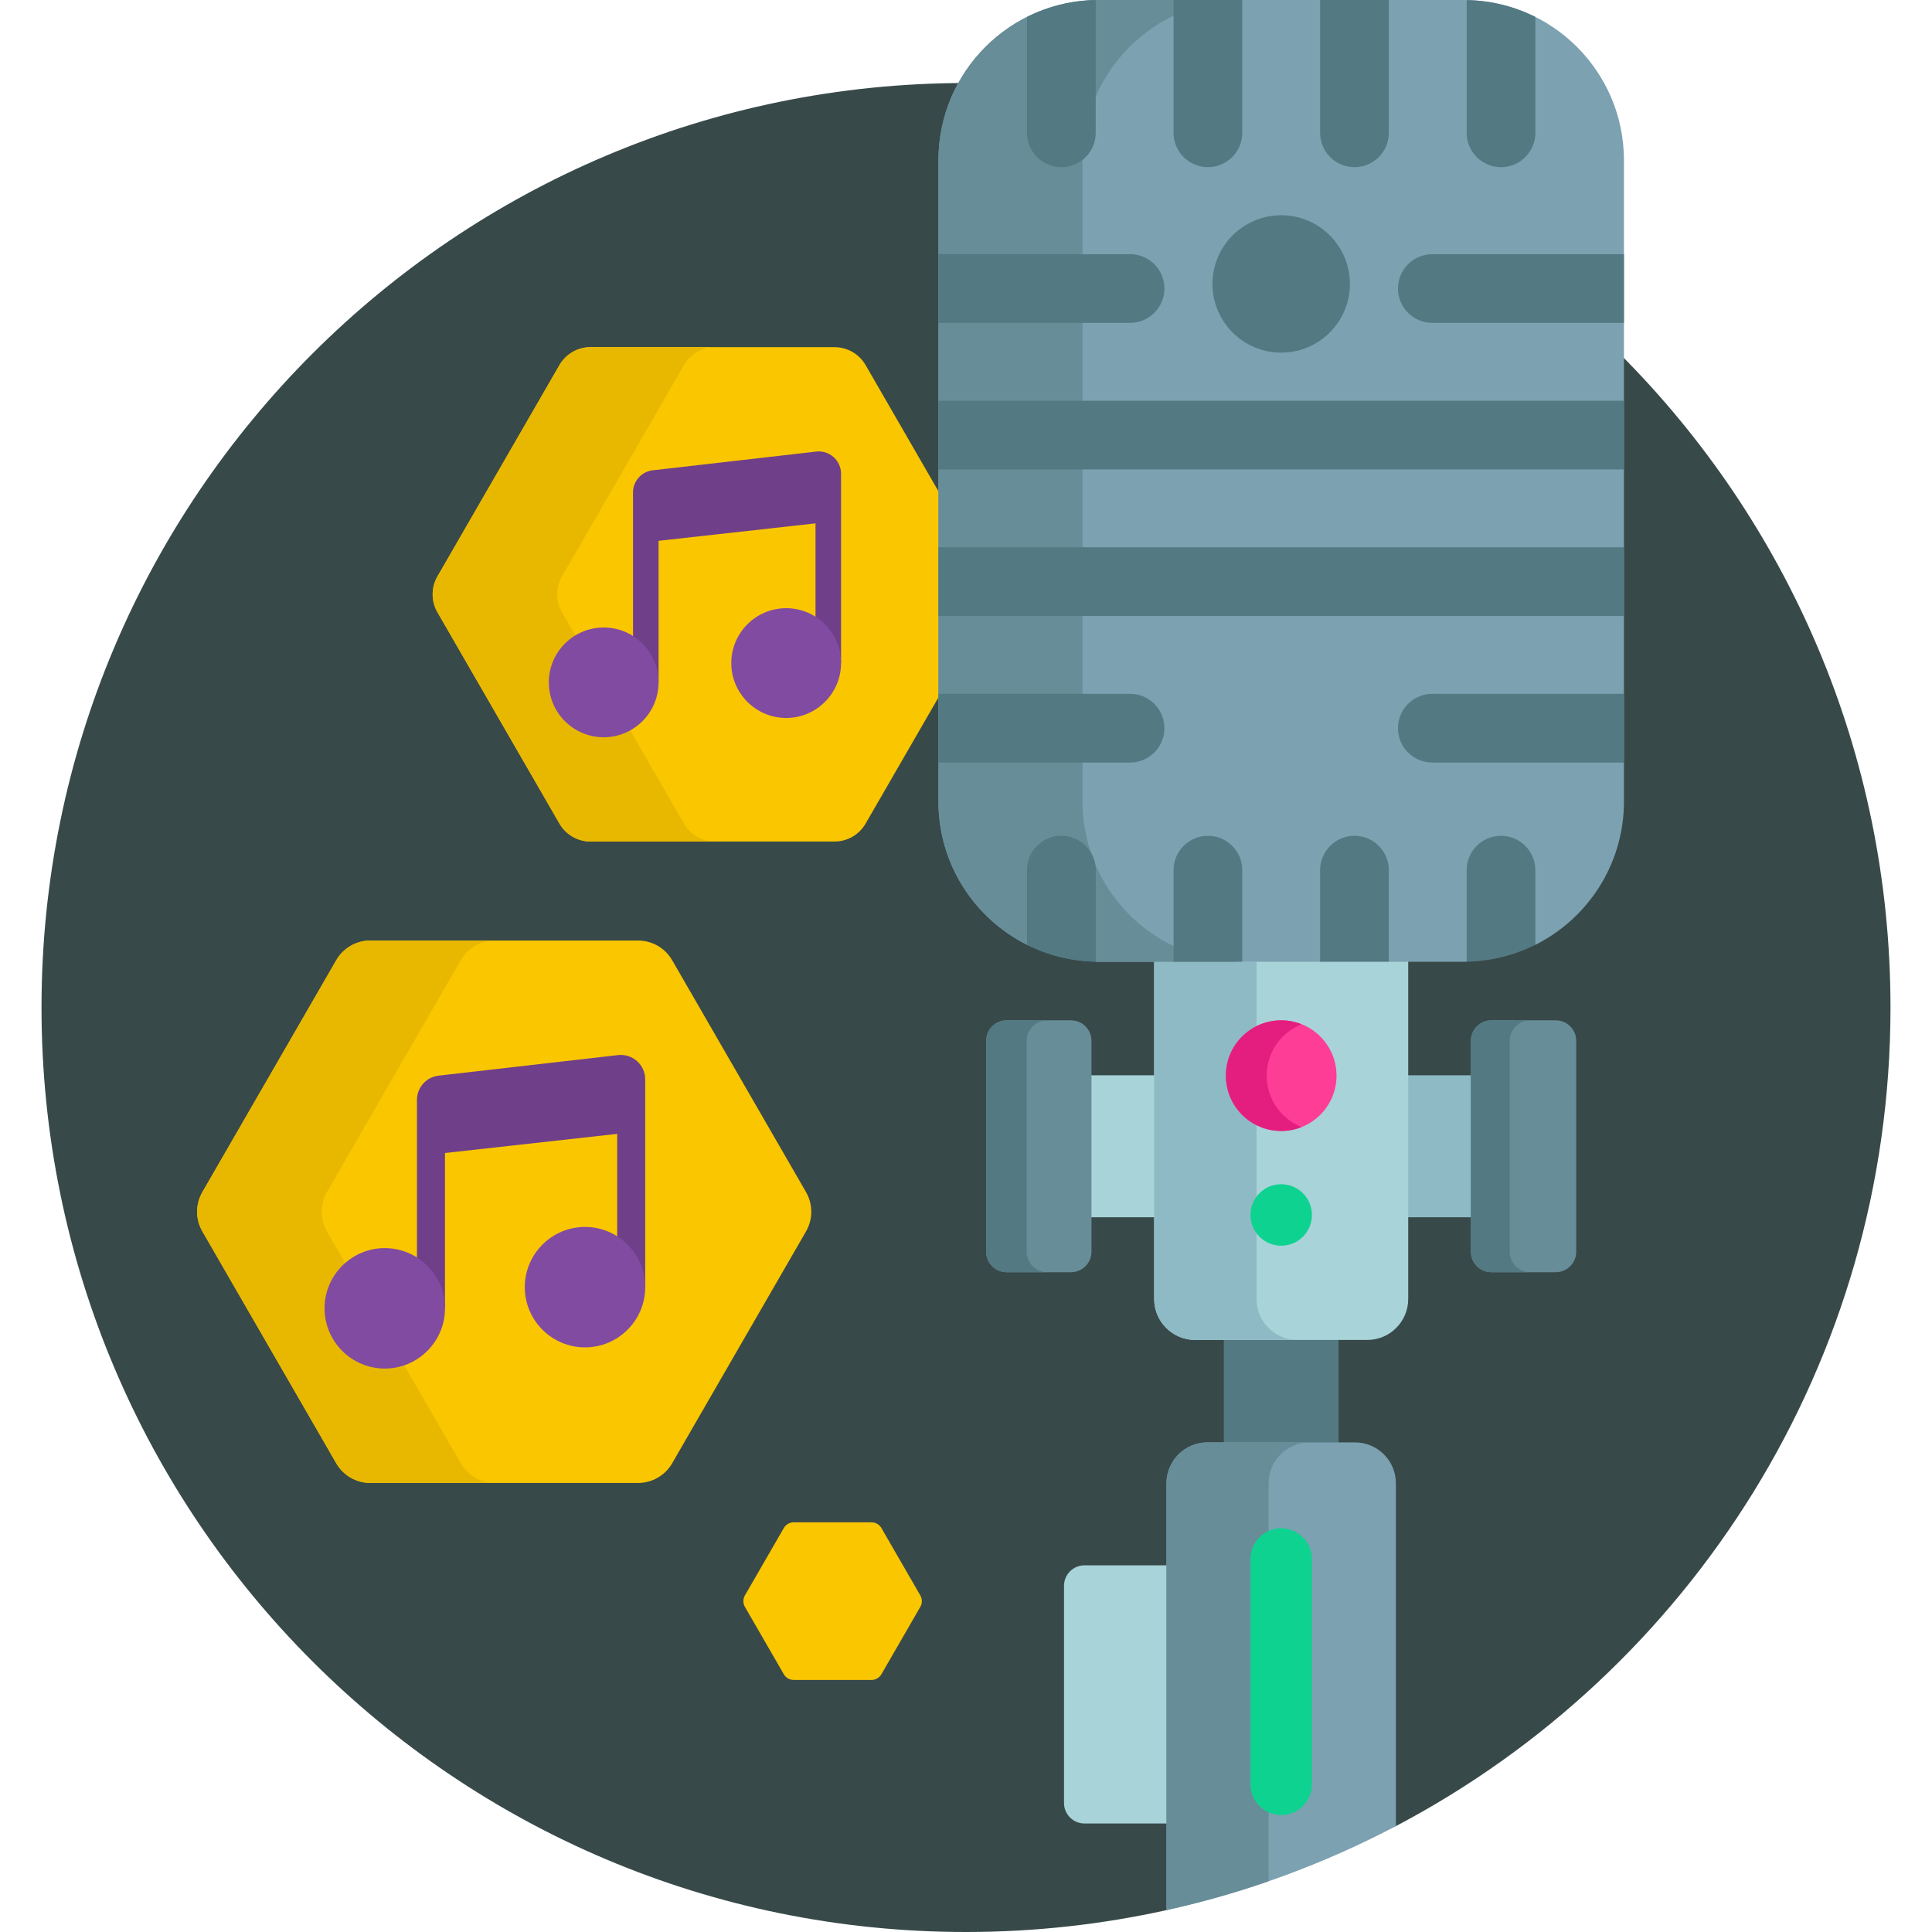 <svg id="Capa_1" enable-background="new 0 0 512 512" height="512" viewBox="0 0 512 512" width="512" xmlns="http://www.w3.org/2000/svg"><g><path d="m256 22c-135.31 0-245 109.69-245 245s109.69 245 245 245c18.244 0 36.016-2.011 53.123-5.793l60.813-22.275c77.922-41.011 131.064-122.759 131.064-216.932 0-135.31-109.69-245-245-245z" fill="#384949"/><g><path d="m156.503 223.015h64.655c3.399 0 6.54-1.813 8.24-4.757l32.327-55.993c1.7-2.944 1.7-6.571 0-9.515l-32.327-55.993c-1.7-2.944-4.841-4.757-8.24-4.757h-64.655c-3.399 0-6.54 1.813-8.24 4.757l-32.327 55.993c-1.7 2.944-1.7 6.571 0 9.515l32.327 55.993c1.7 2.943 4.841 4.757 8.24 4.757z" fill="#fac600"/><path d="m181.263 218.257-32.327-55.993c-1.7-2.944-1.7-6.571 0-9.515l32.327-55.993c1.7-2.944 4.841-4.757 8.24-4.757h-33c-3.399 0-6.54 1.813-8.24 4.757l-32.327 55.993c-1.7 2.944-1.7 6.571 0 9.515l32.327 55.993c1.7 2.944 4.841 4.757 8.24 4.757h33c-3.399.001-6.54-1.813-8.24-4.757z" fill="#e8b800"/><g><path d="m220.915 121.131c-1.255-1.119-2.934-1.65-4.603-1.46l-43.324 4.964c-2.982.342-5.231 2.864-5.231 5.866v38.589c3.805 2.526 6.319 6.848 6.319 11.747h.451v-37.516l41.592-4.623v25.278c3.805 2.526 6.319 6.848 6.319 11.747h.451v-50.186c0-1.682-.72-3.287-1.974-4.406z" fill="#6f3f8a"/><g><path d="m159.982 195.382c-8.02 0-14.544-6.525-14.544-14.545s6.525-14.544 14.544-14.544c8.02 0 14.544 6.525 14.544 14.544.001 8.02-6.524 14.545-14.544 14.545z" fill="#814ba2"/></g><g><path d="m208.344 190.267c-8.02 0-14.544-6.525-14.544-14.545s6.525-14.544 14.544-14.544c8.02 0 14.545 6.525 14.545 14.544 0 8.02-6.525 14.545-14.545 14.545z" fill="#814ba2"/></g></g></g><g><path d="m310.123 414.828h-22.719c-2.999 0-5.43 2.431-5.43 5.43v57.555c0 2.999 2.431 5.43 5.43 5.43h22.719z" fill="#a8d3d8"/><path d="m324.326 354.102h30.406v29.148h-30.406z" fill="#537983"/><path d="m359.076 382.25h-39.094c-5.997 0-10.859 4.862-10.859 10.859v113.097c21.465-4.746 41.87-12.306 60.813-22.275v-90.822c-.001-5.997-4.863-10.859-10.86-10.859z" fill="#7ca1b1"/><path d="m336.188 393.109c0-5.998 4.862-10.859 10.859-10.859h-27.065c-5.997 0-10.859 4.862-10.859 10.859v113.097c9.229-2.04 18.26-4.604 27.065-7.653z" fill="#678d98"/><g><g><path d="m372.193 284.963h18.608v37.625h-18.608z" fill="#8ebac5"/><path d="m288.256 284.963h18.608v37.625h-18.608z" fill="#a8d3d8"/></g><g><g><path d="m289.256 331.722v-55.894c0-2.999-2.431-5.43-5.43-5.43h-17.056c-2.999 0-5.43 2.431-5.43 5.43v55.894c0 2.999 2.431 5.43 5.43 5.43h17.056c2.999 0 5.43-2.431 5.43-5.43z" fill="#678d98"/></g><path d="m272.085 331.722v-55.894c0-2.999 2.431-5.43 5.43-5.43h-10.744c-2.999 0-5.43 2.431-5.43 5.43v55.894c0 2.999 2.431 5.43 5.43 5.43h10.744c-2.999 0-5.43-2.431-5.43-5.43z" fill="#537983"/><g><path d="m417.716 331.722v-55.894c0-2.999-2.431-5.43-5.43-5.43h-17.056c-2.999 0-5.43 2.431-5.43 5.43v55.894c0 2.999 2.431 5.43 5.43 5.43h17.056c2.999 0 5.43-2.431 5.43-5.43z" fill="#678d98"/></g><path d="m400.085 331.722v-55.894c0-2.999 2.431-5.43 5.43-5.43h-10.284c-2.999 0-5.43 2.431-5.43 5.43v55.894c0 2.999 2.431 5.43 5.43 5.43h10.284c-2.999 0-5.43-2.431-5.43-5.43z" fill="#537983"/></g></g><path d="m305.865 253.876v90.366c0 5.998 4.862 10.859 10.859 10.859h45.609c5.997 0 10.859-4.862 10.859-10.859v-90.366z" fill="#a8d3d8"/><path d="m333 344.242v-89.366h-27.135v89.366c0 5.998 4.862 10.859 10.859 10.859h27.135c-5.997.001-10.859-4.861-10.859-10.859z" fill="#8ebac5"/><path d="m387.883 0h-96.708c-23.461 0-42.479 19.019-42.479 42.479v169.917c0 16.626 9.558 31.013 23.473 37.989l1-.622v-19.161c0-4.468 3.635-8.103 8.103-8.103s8.103 3.635 8.103 8.103v23.223l1 1.031c.267.005.532.02.8.02h19.832l1-1v-23.274c0-4.468 3.635-8.103 8.103-8.103s8.103 3.635 8.103 8.103v23.274l1 1h20.633l1-1v-23.274c0-4.468 3.635-8.103 8.103-8.103s8.103 3.635 8.103 8.103v23.274l1 1h19.832c.268 0 .533-.015.801-.02l1-1.031v-23.223c0-4.468 3.635-8.103 8.103-8.103s8.103 3.635 8.103 8.103v19.161l1 .622c13.916-6.976 23.473-21.362 23.473-37.989v-169.917c-.002-23.46-19.02-42.479-42.481-42.479z" fill="#7ca1b1"/><g fill="#678d98"><path d="m272.169 230.602c0-5.027 4.076-9.103 9.103-9.103 3.334 0 6.241 1.798 7.827 4.473-1.438-4.264-2.229-8.826-2.229-13.575v-169.918c0-23.46 19.018-42.479 42.479-42.479h-38.174c-23.461 0-42.479 19.019-42.479 42.479v169.917c0 16.627 9.558 31.012 23.473 37.988z"/><path d="m290.218 228.953c.098.536.157 1.085.157 1.649v24.254c.267.005.532.02.801.02h38.174c-17.588 0-32.678-10.688-39.132-25.923z"/></g><g><circle cx="339.529" cy="75.249" fill="#537983" r="18.205"/></g><g fill="#537983"><g><path d="m272.169 4.491v30.706c0 5.027 4.075 9.103 9.103 9.103 5.027 0 9.103-4.075 9.103-9.103v-35.177c-6.537.121-12.711 1.716-18.206 4.471z"/><path d="m311.007 0v35.197c0 5.027 4.076 9.103 9.103 9.103s9.103-4.075 9.103-9.103v-35.197z"/><path d="m349.845 0v35.197c0 5.027 4.075 9.103 9.103 9.103 5.027 0 9.103-4.075 9.103-9.103v-35.197z"/><path d="m388.684.02v35.177c0 5.027 4.075 9.103 9.103 9.103 5.027 0 9.103-4.075 9.103-9.103v-30.706c-5.496-2.755-11.67-4.35-18.206-4.471z"/></g><g><path d="m281.272 221.499c-5.027 0-9.103 4.075-9.103 9.103v19.783c5.495 2.755 11.669 4.349 18.205 4.471v-24.254c0-5.027-4.075-9.103-9.102-9.103z"/><path d="m281.272 221.499c-5.027 0-9.103 4.075-9.103 9.103v19.783c5.495 2.755 11.669 4.349 18.205 4.471v-24.254c0-5.027-4.075-9.103-9.102-9.103z"/><path d="m320.11 221.499c-5.027 0-9.103 4.075-9.103 9.103v24.274h18.205v-24.274c.001-5.027-4.075-9.103-9.102-9.103z"/><path d="m358.948 221.499c-5.027 0-9.103 4.075-9.103 9.103v24.274h18.205v-24.274c.001-5.027-4.075-9.103-9.102-9.103z"/><path d="m397.786 221.499c-5.027 0-9.103 4.075-9.103 9.103v24.254c6.537-.121 12.71-1.716 18.205-4.471v-19.783c.001-5.027-4.074-9.103-9.102-9.103z"/></g><g><g><path d="m299.477 67.36h-50.782v18.205h50.782c5.027 0 9.103-4.075 9.103-9.103 0-5.026-4.076-9.102-9.103-9.102z"/><path d="m299.477 183.875h-50.782v18.205h50.782c5.027 0 9.103-4.075 9.103-9.103s-4.076-9.102-9.103-9.102z"/></g><g><path d="m430.362 67.36h-50.782c-5.027 0-9.103 4.075-9.103 9.103 0 5.027 4.075 9.103 9.103 9.103h50.782z"/><path d="m248.695 106.198h181.667v18.205h-181.667z"/><path d="m248.695 145.037h181.667v18.205h-181.667z"/><path d="m430.362 183.875h-50.782c-5.027 0-9.103 4.075-9.103 9.103s4.075 9.103 9.103 9.103h50.782z"/></g></g></g><circle cx="339.529" cy="321.98" fill="#0ed290" r="8.145"/><circle cx="339.529" cy="285.059" fill="#fe3d97" r="14.66"/><path d="m335.68 285.059c0-6.186 3.836-11.465 9.255-13.618-1.674-.665-3.494-1.042-5.405-1.042-8.097 0-14.66 6.564-14.66 14.66s6.564 14.66 14.66 14.66c1.911 0 3.731-.377 5.405-1.042-5.419-2.153-9.255-7.433-9.255-13.618z" fill="#e41e7f"/><path d="m339.529 481.016c-4.479 0-8.145-3.665-8.145-8.145v-59.727c0-4.479 3.665-8.145 8.145-8.145 4.479 0 8.145 3.665 8.145 8.145v59.727c-.001 4.48-3.666 8.145-8.145 8.145z" fill="#0ed290"/></g><g><path d="m98.152 393h70.939c3.73 0 7.176-1.99 9.041-5.22l35.469-61.435c1.865-3.23 1.865-7.21 0-10.44l-35.469-61.435c-1.865-3.23-5.311-5.22-9.041-5.22h-70.939c-3.73 0-7.176 1.99-9.041 5.22l-35.469 61.435c-1.865 3.23-1.865 7.21 0 10.44l35.468 61.435c1.865 3.23 5.312 5.22 9.042 5.22z" fill="#fac600"/><path d="m210.342 445.206h20.616c1.084 0 2.085-.578 2.627-1.517l10.308-17.854c.542-.939.542-2.095 0-3.034l-10.308-17.854c-.542-.939-1.544-1.517-2.627-1.517h-20.616c-1.084 0-2.085.578-2.627 1.517l-10.308 17.854c-.542.939-.542 2.095 0 3.034l10.308 17.854c.542.938 1.543 1.517 2.627 1.517z" fill="#fac600"/><path d="m122.111 387.78-35.47-61.435c-1.865-3.23-1.865-7.209 0-10.44l35.47-61.435c1.865-3.23 5.311-5.22 9.041-5.22h-33c-3.73 0-7.176 1.99-9.041 5.22l-35.47 61.435c-1.865 3.23-1.865 7.21 0 10.44l35.47 61.435c1.865 3.23 5.311 5.22 9.041 5.22h33c-3.73 0-7.177-1.99-9.041-5.22z" fill="#e8b800"/><g><path d="m168.824 281.213c-1.377-1.228-3.219-1.811-5.05-1.602l-47.536 5.447c-3.272.375-5.74 3.142-5.74 6.436v42.34c4.174 2.772 6.933 7.513 6.933 12.889h.495v-41.163l45.635-5.073v27.735c4.174 2.772 6.933 7.513 6.933 12.889h.495v-55.064c.001-1.845-.788-3.607-2.165-4.834z" fill="#6f3f8a"/><g><path d="m101.969 362.681c-8.799 0-15.958-7.159-15.958-15.958s7.159-15.958 15.958-15.958 15.958 7.159 15.958 15.958-7.159 15.958-15.958 15.958z" fill="#814ba2"/></g><g><path d="m155.032 357.069c-8.799 0-15.958-7.159-15.958-15.958s7.159-15.958 15.958-15.958 15.958 7.159 15.958 15.958-7.159 15.958-15.958 15.958z" fill="#814ba2"/></g></g></g></g></svg>